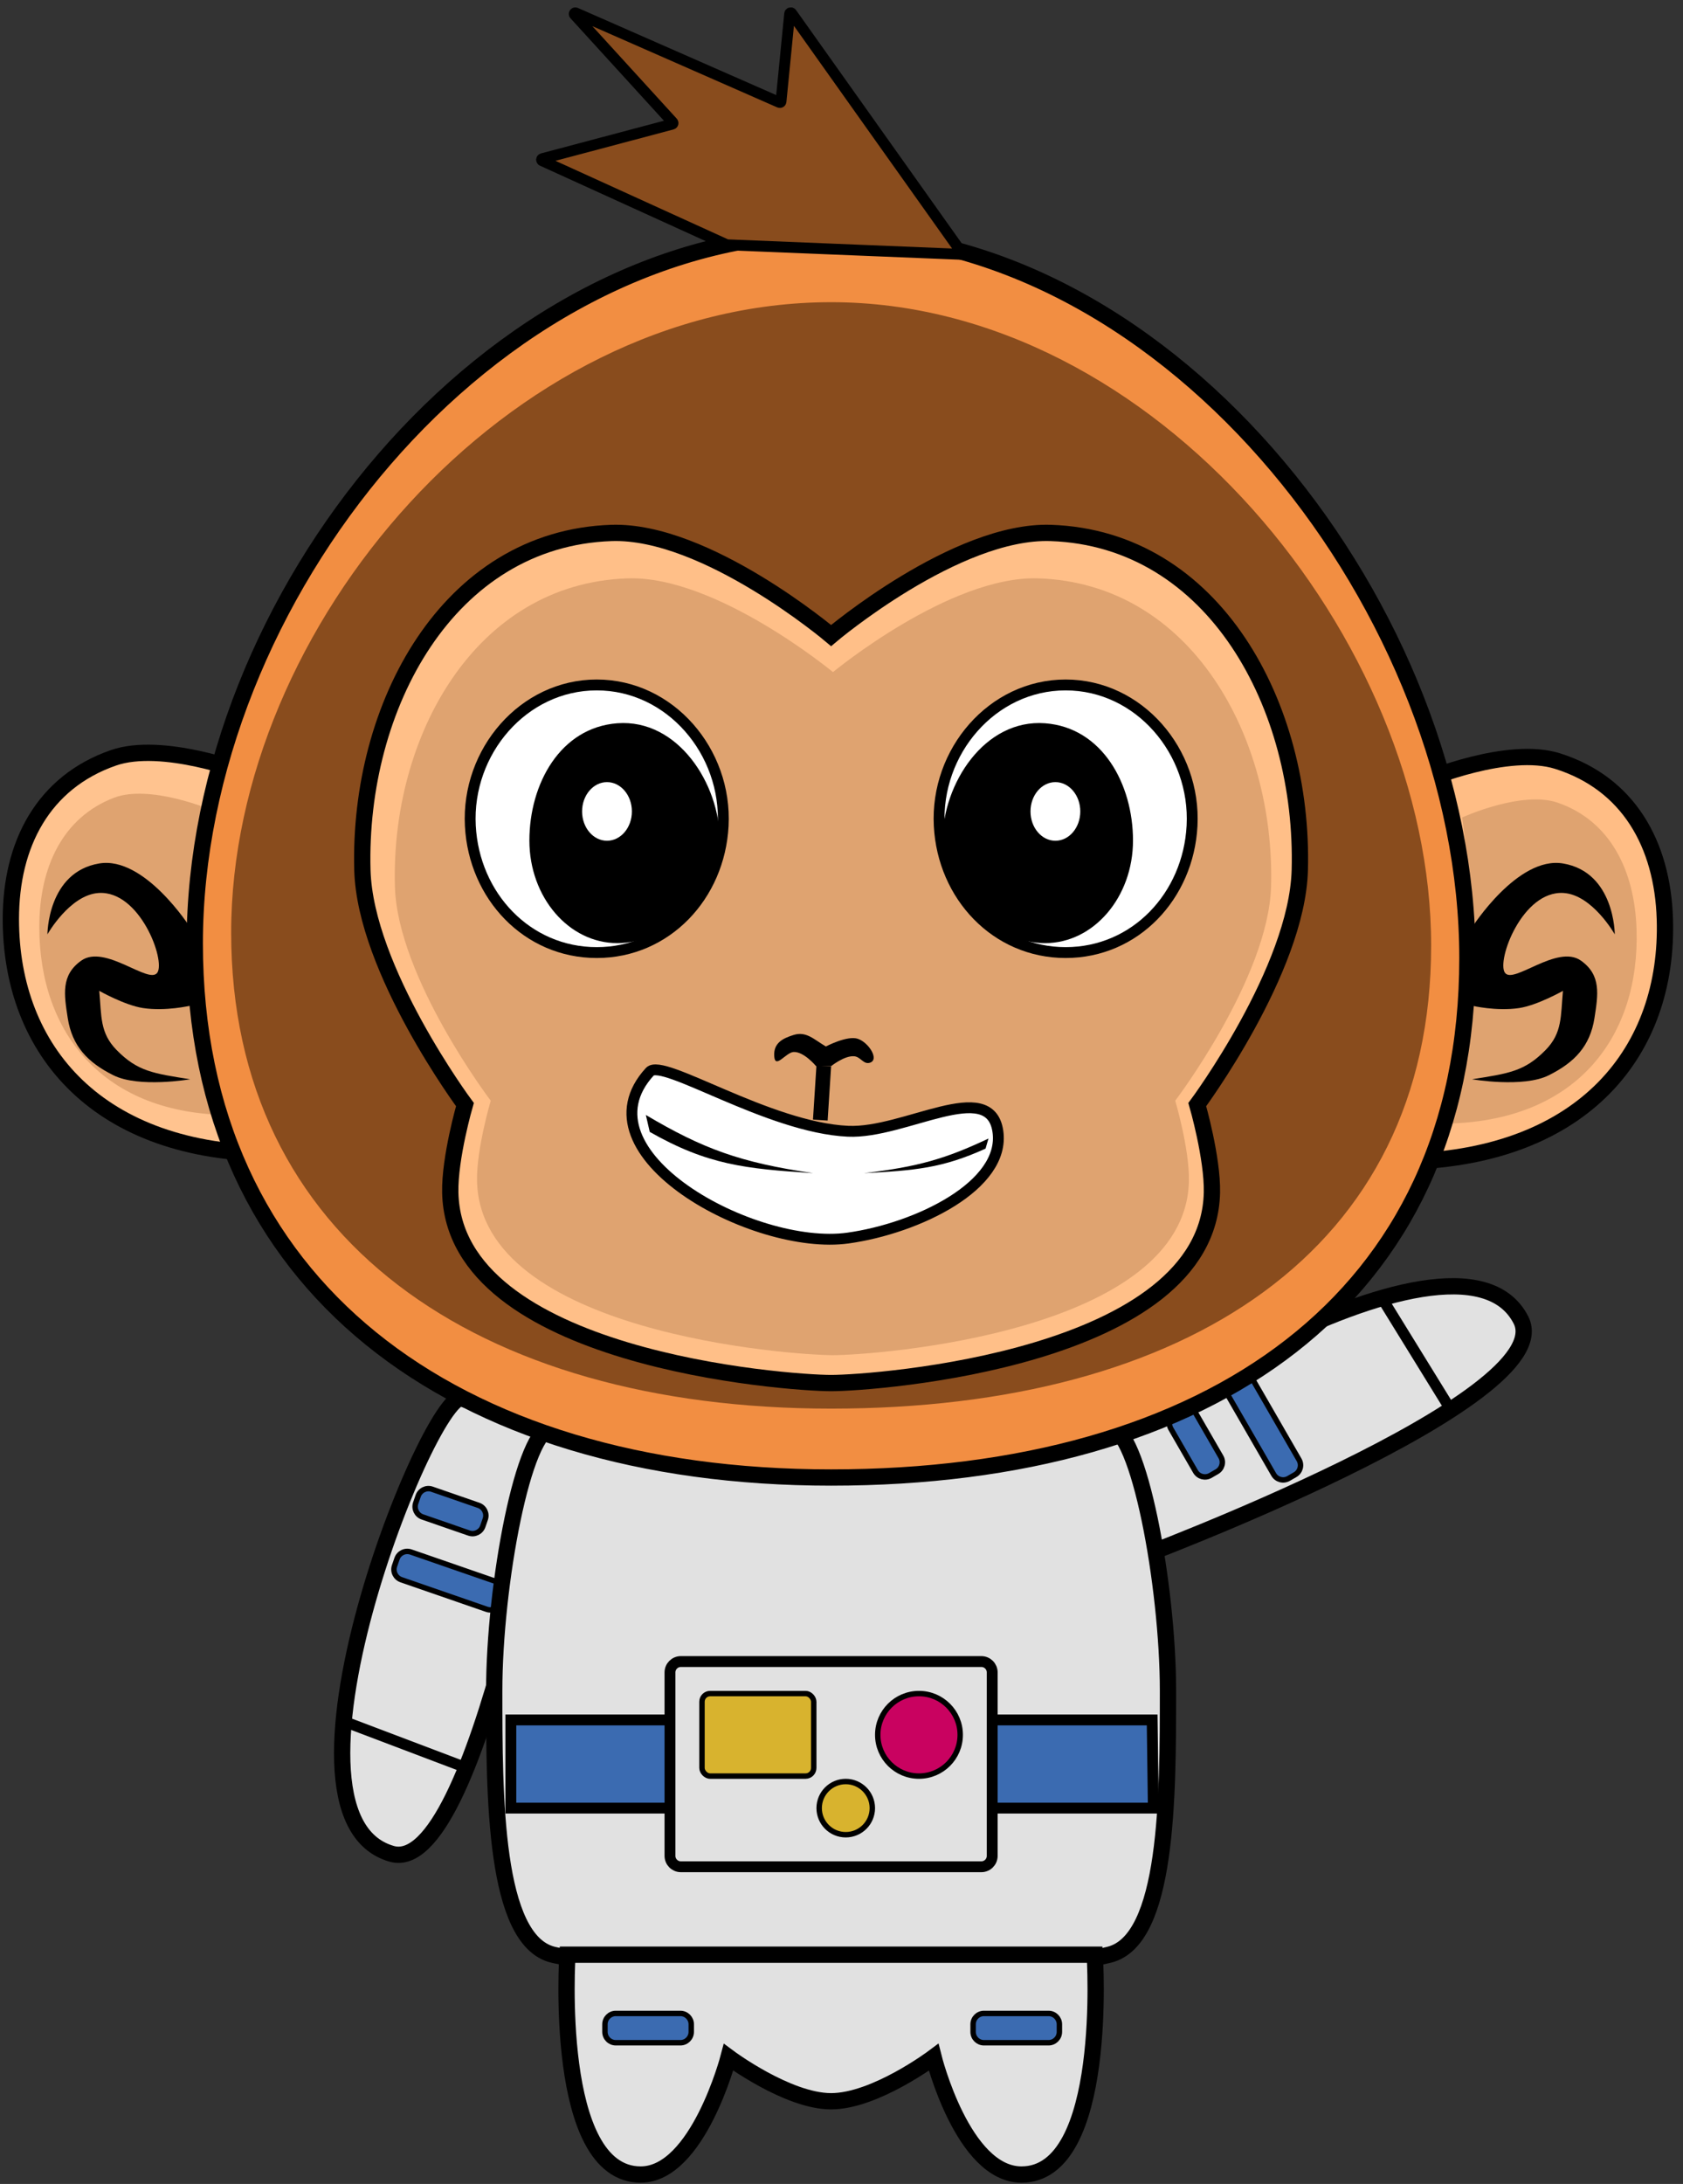 <svg width="155" height="201" viewBox="0 0 155 201" fill="none" xmlns="http://www.w3.org/2000/svg">
<rect x="0" y="0" width="155" height="201" fill="#333333" stroke="none"/>
<path d="M36.073 170.616C23.568 167.049 40.478 125.768 42.818 128.798L50.911 131.496C50.911 131.496 43.964 172.866 36.073 170.616Z" fill="#E1E1E1" stroke="black" stroke-width="1.5"/>
<path d="M31.908 158.516L42.67 162.593" stroke="black"/>
<path d="M44.074 138.543L39.786 137.06C39.264 136.879 38.695 137.156 38.514 137.678L38.286 138.337C38.105 138.859 38.382 139.429 38.904 139.609L43.193 141.093C43.715 141.273 44.284 140.996 44.465 140.474L44.693 139.815C44.873 139.293 44.596 138.723 44.074 138.543Z" fill="#3B6BB1" stroke="black" stroke-width="0.5"/>
<path d="M45.709 145.561L37.836 142.838C37.314 142.658 36.744 142.934 36.564 143.456L36.336 144.116C36.155 144.638 36.432 145.207 36.954 145.388L44.828 148.111C45.349 148.292 45.919 148.015 46.099 147.493L46.328 146.833C46.508 146.311 46.231 145.742 45.709 145.561Z" fill="#3B6BB1" stroke="black" stroke-width="0.5"/>
<path d="M140.081 121.497C134.21 109.894 96.88 134.317 100.298 136.041L104.48 143.477C104.48 143.477 143.785 128.819 140.081 121.497Z" fill="#E1E1E1" stroke="black" stroke-width="1.5"/>
<path d="M127.412 119.699L133.454 129.494" stroke="black"/>
<path d="M110.105 135.429L107.836 131.499C107.56 131.021 107.724 130.41 108.202 130.133L108.806 129.784C109.285 129.508 109.896 129.672 110.172 130.151L112.441 134.08C112.717 134.559 112.553 135.17 112.075 135.446L111.471 135.795C110.992 136.071 110.381 135.908 110.105 135.429Z" fill="#3B6BB1" stroke="black" stroke-width="0.5"/>
<path d="M117.306 135.705L113.14 128.49C112.864 128.011 113.028 127.4 113.506 127.124L114.111 126.775C114.589 126.499 115.201 126.663 115.477 127.141L119.642 134.356C119.918 134.834 119.754 135.446 119.276 135.722L118.672 136.071C118.193 136.347 117.582 136.183 117.306 135.705Z" fill="#3B6BB1" stroke="black" stroke-width="0.5"/>
<path d="M45.516 155.618C45.516 145.904 48.213 131.337 50.911 131.337C53.609 131.337 66.408 135.384 76.542 135.384C86.675 135.384 99.474 131.337 102.172 131.337C104.87 131.337 107.568 145.904 107.568 155.618C107.568 165.332 107.568 178.55 102.172 179.899C96.776 181.248 86.565 181.248 76.542 181.248C66.519 181.248 53.838 180.631 50.911 179.899C45.516 178.55 45.516 165.332 45.516 155.618V155.618Z" fill="#E1E1E1" stroke="black" stroke-width="1.5"/>
<path d="M106.111 158.294H47.047V166.41H106.219L106.111 158.294Z" fill="#3B6BB1" stroke="black"/>
<path d="M61.703 170.806V153.92C61.703 153.368 62.151 152.92 62.703 152.92H90.38C90.933 152.92 91.38 153.368 91.38 153.92V170.806C91.38 171.358 90.933 171.806 90.38 171.806H62.703C62.151 171.806 61.703 171.358 61.703 170.806Z" fill="#E1E1E1" stroke="black"/>
<rect x="64.651" y="155.868" width="10.292" height="7.594" rx="0.75" fill="#D8B32E" stroke="black" stroke-width="0.5"/>
<circle cx="84.635" cy="159.665" r="3.797" fill="#C90260" stroke="black" stroke-width="0.5"/>
<circle cx="77.891" cy="166.41" r="2.448" fill="#D8B32E" stroke="black" stroke-width="0.5"/>
<path d="M59.005 200.134C50.911 200.134 52.26 179.899 52.26 179.899H100.823C100.823 179.899 102.172 200.134 94.078 200.134C88.682 200.134 85.984 189.342 85.984 189.342C85.984 189.342 80.588 193.389 76.542 193.389C72.53 193.389 67.099 189.342 67.099 189.342C67.099 189.342 64.273 200.134 59.005 200.134Z" fill="#E1E1E1" stroke="black" stroke-width="1.5"/>
<path d="M62.662 185.306H56.714C56.161 185.306 55.714 185.754 55.714 186.306V187.004C55.714 187.557 56.161 188.004 56.714 188.004H62.662C63.214 188.004 63.662 187.557 63.662 187.004V186.306C63.662 185.754 63.214 185.306 62.662 185.306Z" fill="#3B6BB1" stroke="black" stroke-width="0.5"/>
<path d="M96.568 185.306H90.62C90.068 185.306 89.62 185.754 89.62 186.306V187.004C89.62 187.557 90.068 188.004 90.62 188.004H96.568C97.12 188.004 97.568 187.557 97.568 187.004V186.306C97.568 185.754 97.12 185.306 96.568 185.306Z" fill="#3B6BB1" stroke="black" stroke-width="0.5"/>
<path d="M1 84.586C1 96.727 9.094 106.17 25.281 106.17C21.67 93.223 21.018 85.539 22.583 71.097C22.583 71.097 14.948 68.18 10.443 69.748C3.955 72.005 1 77.718 1 84.586Z" fill="#FFC38F" stroke="black" stroke-width="1.5"/>
<path d="M3.62 85.315C3.62 95.047 9.517 102.617 21.31 102.617C18.679 92.238 18.204 86.078 19.345 74.501C19.345 74.501 13.782 72.163 10.499 73.42C5.773 75.229 3.62 79.809 3.62 85.315Z" fill="#DFA370"/>
<path d="M153.329 84.579C153.706 96.714 145.91 106.404 129.731 106.907C132.937 93.854 133.35 86.154 131.336 71.767C131.336 71.767 138.877 68.615 143.429 70.041C149.983 72.095 153.115 77.714 153.329 84.579Z" fill="#FFBD85" stroke="black" stroke-width="1.5"/>
<path d="M150.723 85.554C151.026 95.282 145.365 103.032 133.572 103.399C135.88 92.943 136.163 86.772 134.663 75.235C134.663 75.235 140.152 72.725 143.474 73.879C148.256 75.54 150.552 80.051 150.723 85.554Z" fill="#DFA370"/>
<path d="M135.146 88.17C135.146 103.977 129.167 115.891 118.91 123.873C108.629 131.875 93.972 135.983 76.542 135.983C59.124 135.983 44.469 131.543 34.184 123.208C23.919 114.888 17.938 102.631 17.938 86.821C17.938 71.007 24.687 54.651 35.418 42.249C46.15 29.847 60.797 21.472 76.542 21.472C92.276 21.472 106.921 30.174 117.658 42.916C128.395 55.658 135.146 72.353 135.146 88.17Z" fill="#F28E42" stroke="black" stroke-width="1.5"/>
<path d="M131.805 87.016C131.805 115.136 109.199 129.643 76.547 129.643C43.895 129.643 21.29 113.952 21.29 85.832C21.29 57.712 46.723 27.812 76.547 27.812C106.371 27.812 131.805 58.896 131.805 87.016Z" fill="#894C1D"/>
<path d="M56.307 49.05C65.022 48.754 76.542 58.493 76.542 58.493C76.542 58.493 88.061 48.754 96.776 49.05C111.834 49.563 120.114 65.015 119.708 80.077C119.461 89.273 110.266 101.66 110.266 101.66C110.266 101.66 111.682 106.55 111.615 109.754C111.292 125.064 80.589 127.29 76.542 127.29C72.495 127.29 41.791 125.064 41.469 109.754C41.401 106.55 42.818 101.66 42.818 101.66C42.818 101.66 33.623 89.273 33.375 80.077C32.97 65.015 41.249 49.563 56.307 49.05Z" fill="#FFBF88" stroke="black" stroke-width="1.5"/>
<path d="M57.803 53.229C65.949 52.958 76.715 61.858 76.715 61.858C76.715 61.858 87.482 52.958 95.627 53.229C109.702 53.697 117.44 67.817 117.061 81.58C116.83 89.984 108.236 101.303 108.236 101.303C108.236 101.303 109.559 105.771 109.496 108.699C109.195 122.689 80.498 124.723 76.715 124.723C72.933 124.723 44.236 122.689 43.934 108.699C43.871 105.771 45.195 101.303 45.195 101.303C45.195 101.303 36.601 89.984 36.369 81.58C35.99 67.817 43.729 53.697 57.803 53.229Z" fill="#DFA370"/>
<path d="M66.6 76.003C66.259 82.468 61.364 87.67 54.958 87.67C48.552 87.67 43.657 82.468 43.317 76.003C42.958 69.177 48.192 63.04 54.958 63.04C61.725 63.04 66.959 69.177 66.6 76.003Z" fill="white" stroke="black"/>
<path d="M66.292 77.358C66.292 82.573 61.319 86.8 56.849 86.8C52.379 86.8 48.755 82.573 48.755 77.358C48.755 72.143 51.596 66.962 56.849 66.566C62.433 66.144 66.292 72.143 66.292 77.358Z" fill="black"/>
<path d="M58.196 74.681C58.196 76.171 57.169 77.379 55.903 77.379C54.636 77.379 53.609 76.171 53.609 74.681C53.609 73.191 54.636 71.983 55.903 71.983C57.169 71.983 58.196 73.191 58.196 74.681Z" fill="white"/>
<path d="M86.502 76.003C86.842 82.468 91.737 87.67 98.143 87.67C104.549 87.67 109.444 82.468 109.784 76.003C110.144 69.177 104.91 63.04 98.143 63.04C91.376 63.04 86.142 69.177 86.502 76.003Z" fill="white" stroke="black"/>
<path d="M86.809 77.358C86.809 82.573 91.782 86.8 96.252 86.8C100.722 86.8 104.346 82.573 104.346 77.358C104.346 72.143 101.505 66.962 96.252 66.566C90.668 66.144 86.809 72.143 86.809 77.358Z" fill="black"/>
<path d="M94.906 74.681C94.906 76.171 95.932 77.379 97.199 77.379C98.465 77.379 99.492 76.171 99.492 74.681C99.492 73.191 98.465 71.983 97.199 71.983C95.932 71.983 94.906 73.191 94.906 74.681Z" fill="white"/>
<path d="M9.094 82.185C6.433 82.346 4.368 85.992 4.368 85.992C4.368 85.992 4.368 80.263 9.141 79.468C13.32 78.772 17.514 85.355 17.514 85.355V92.56C17.514 92.56 15.255 93.093 13.172 92.776C11.483 92.519 9.141 91.193 9.141 91.193C9.357 93.529 9.186 95.053 10.736 96.636C12.666 98.606 14.123 98.794 17.514 99.331C17.514 99.331 12.799 100.14 10.443 98.962C8.087 97.784 6.641 96.296 6.238 93.693C5.906 91.546 5.595 89.751 7.481 88.413C9.672 86.858 13.72 90.647 14.49 89.519C15.259 88.392 12.88 81.956 9.094 82.185Z" fill="black"/>
<path d="M143.991 82.185C146.652 82.346 148.716 85.992 148.716 85.992C148.716 85.992 148.716 80.263 143.944 79.468C139.764 78.772 135.57 85.355 135.57 85.355V92.56C135.57 92.56 137.83 93.093 139.912 92.776C141.601 92.519 143.944 91.193 143.944 91.193C143.727 93.529 143.898 95.053 142.348 96.636C140.418 98.606 138.961 98.794 135.57 99.331C135.57 99.331 140.286 100.14 142.642 98.962C144.998 97.784 146.444 96.296 146.847 93.693C147.179 91.546 147.489 89.751 145.603 88.413C143.412 86.858 139.364 90.647 138.595 89.519C137.825 88.392 140.204 81.956 143.991 82.185Z" fill="black"/>
<path d="M78.101 104.116C70.752 103.778 61.031 97.348 59.847 98.635C52.933 106.148 69.423 115.156 78.101 113.944C84.498 113.051 92.639 109.102 91.901 104.116C91.162 99.129 83.318 104.356 78.101 104.116Z" fill="white" stroke="black"/>
<rect x="75.193" y="98.057" width="1.353" height="4.998" transform="rotate(3.674 75.193 98.057)" fill="black"/>
<path d="M73.084 96.82C72.38 96.859 71.386 98.435 71.305 97.211C71.223 95.986 72.099 95.564 73.084 95.254C74.262 94.884 74.964 95.672 76.062 96.313C76.062 96.313 78.025 95.277 79.001 95.604C80.021 95.946 81.024 97.549 80.098 97.813C79.511 97.98 79.264 97.256 78.656 97.211C77.761 97.144 76.547 98.121 76.547 98.121H75.157C75.157 98.121 74.039 96.767 73.084 96.82Z" fill="black"/>
<path d="M74.886 107.97C68.653 107.566 65.199 107.222 59.84 104.176L59.481 102.617C64.714 105.715 68.168 106.998 74.886 107.97Z" fill="black"/>
<path d="M79.565 107.97C84.206 107.73 86.778 107.525 90.767 105.713L91.035 104.785C87.138 106.629 84.567 107.392 79.565 107.97Z" fill="black"/>
<path d="M49.933 14.792L66.915 22.519C66.926 22.524 66.939 22.527 66.952 22.528L88.478 23.405C88.562 23.409 88.612 23.315 88.564 23.247L72.907 1.218C72.853 1.142 72.735 1.174 72.726 1.266L71.928 9.347C71.921 9.415 71.85 9.456 71.788 9.429L53.027 1.19C52.928 1.147 52.84 1.269 52.913 1.349L61.961 11.262C62.011 11.317 61.985 11.407 61.913 11.426L49.949 14.604C49.858 14.629 49.847 14.753 49.933 14.792Z" fill="#894C1D" stroke="black"/>
</svg>
